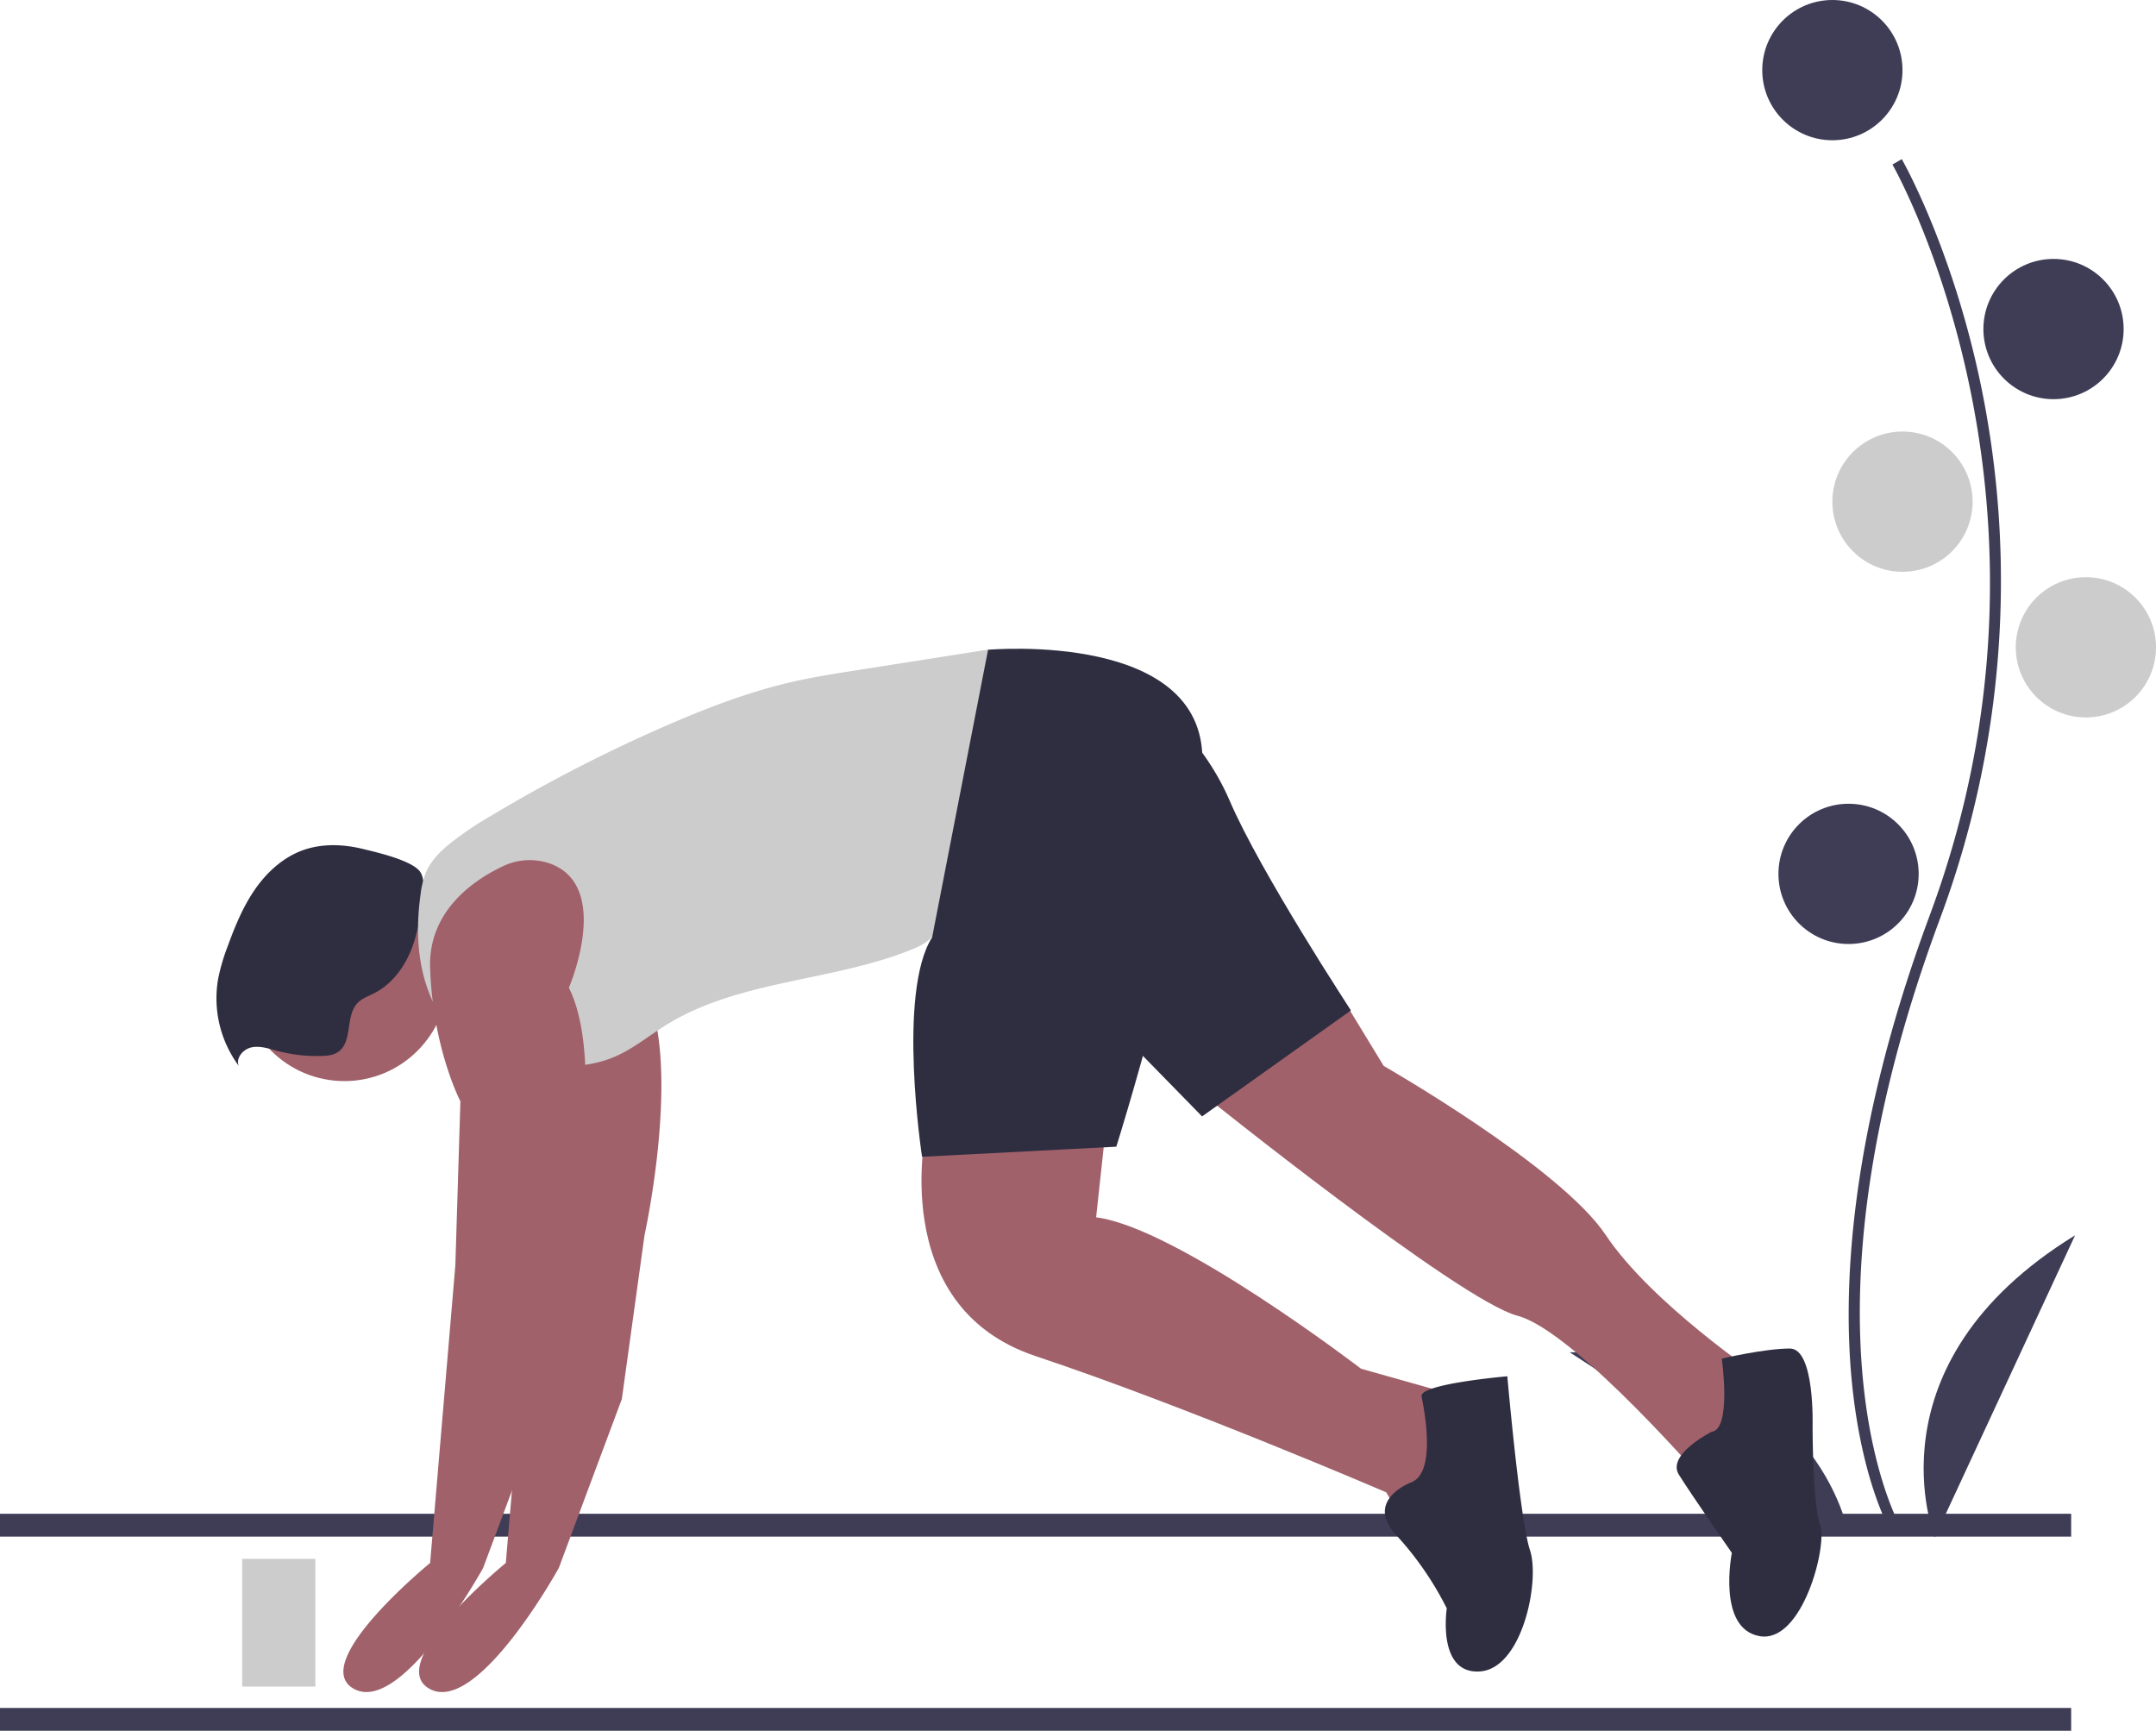 <svg id="aa99ff36-6623-4fd3-8334-3402d1c0f727" data-name="Layer 1" xmlns="http://www.w3.org/2000/svg" width="854.63" height="686" viewBox="0 0 854.63 686"><title>runner_start</title><rect y="600" width="821" height="9.053" fill="#3f3d56"/><rect y="676.947" width="821" height="9.053" fill="#3f3d56"/><path d="M922.863,715.328c-.491-.802-12.06-20.12-16.071-60.234-3.679-36.802-1.313-98.836,30.858-185.367,60.948-163.928-14.046-296.194-14.812-297.512l3.7-2.146c.194.334,19.545,34.057,30.977,87.755a382.846,382.846,0,0,1-15.856,213.394C880.815,634.866,926.049,712.336,926.513,713.1Z" transform="translate(-172.685 -107)" fill="#3f3d56"/><circle cx="726.346" cy="27.795" r="27.795" fill="#3f3d56"/><circle cx="814.007" cy="130.422" r="27.795" fill="#3f3d56"/><circle cx="754.141" cy="198.841" r="27.795" fill="#cccccc"/><circle cx="826.835" cy="256.569" r="27.795" fill="#cccccc"/><circle cx="732.76" cy="346.368" r="27.795" fill="#3f3d56"/><path d="M939.654,716.351s-27.795-68.418,55.59-119.732Z" transform="translate(-172.685 -107)" fill="#3f3d56"/><path d="M905.471,715.11s-12.65-72.757-110.557-72.134Z" transform="translate(-172.685 -107)" fill="#3f3d56"/><circle cx="136.5" cy="387.5" r="41" fill="#a0616a"/><path d="M316.613,443.504c-7.841-1.925-16.272-2.247-23.869.489-7.823,2.818-14.263,8.709-19,15.543s-7.918,14.613-10.767,22.424a78.442,78.442,0,0,0-3.844,13.14,44.992,44.992,0,0,0,8.167,34.325c-1.201-3.166,1.822-6.617,5.138-7.302s6.693.474,9.963,1.352a61.559,61.559,0,0,0,17.68,2.079c2.284-.065,4.679-.295,6.578-1.565,5.952-3.98,2.801-14.264,7.754-19.434,1.767-1.845,4.289-2.708,6.567-3.866,8.2-4.167,13.604-12.575,16.155-21.413,1.599-5.539,5.567-21.449,2.185-26.598C336.264,448.026,321.804,444.779,316.613,443.504Z" transform="translate(-172.685 -107)" fill="#2f2e41"/><path d="M420.751,449.291a24.396,24.396,0,0,0-18.677,1.041c-10.695,5.016-29.608,17.167-28.889,40.168,1,32,12,53,12,53l-2,65-10,118s-49,40-30,50,51-48,51-48l25-67,9-65s15-68,0-98C428.185,498.5,445.513,458.33,420.751,449.291Z" transform="translate(-172.685 -107)" fill="#a0616a"/><path d="M540.185,552.5s-17,72,43,92,139,54,139,54l10,17,23-31-4-24-39-11s-73-56-105-60l4-37Z" transform="translate(-172.685 -107)" fill="#a0616a"/><path d="M699.992,494.717,721.185,529.5s70,40,88,67,61,56,61,56l-19,45s-54-63-77-69-125-88-125-88Z" transform="translate(-172.685 -107)" fill="#a0616a"/><path d="M511.253,372.819c-7.806,1.226-15.618,2.454-23.33,4.174-17.918,3.996-35.148,10.616-51.967,17.975a608.405,608.405,0,0,0-68.447,35.267,132.255,132.255,0,0,0-16.969,11.522c-3.56,2.965-6.911,6.363-8.82,10.584a33.406,33.406,0,0,0-2.33,9.221c-1.55,11.12-1.478,22.594,1.535,33.41s9.124,20.955,18.118,27.674a29.88,29.88,0,0,0,7.841,4.347,45.675,45.675,0,0,0,11.674,1.957c12.617,1.003,25.798,1.923,37.474-2.964,7.42-3.105,13.701-8.355,20.528-12.607,28.913-18.008,65.646-17.242,97.26-29.92,3.073-1.233,6.203-2.67,8.353-5.189a22.578,22.578,0,0,0,3.62-7.188q5.995-16.594,11.991-33.187c2.533-7.01,5.067-14.024,7.193-21.167,2.224-7.472,3.995-15.069,5.766-22.661,1.524-6.533,3.093-13.376,2.507-20.13-.864-9.962-3.166-10.367-12.316-8.925Q536.096,368.928,511.253,372.819Z" transform="translate(-172.685 -107)" fill="#cccccc"/><path d="M390.751,449.291a24.396,24.396,0,0,0-18.677,1.041c-10.695,5.016-29.608,17.167-28.889,40.168,1,32,12,53,12,53l-2,65-10,118s-49,40-30,50,51-48,51-48l25-67,9-65s15-68,0-98C398.185,498.5,415.513,458.33,390.751,449.291Z" transform="translate(-172.685 -107)" fill="#a0616a"/><path d="M564.345,364.544s88.84-8.044,84.84,46.956-34,150-34,150l-77,4s-10-65,4-87Z" transform="translate(-172.685 -107)" fill="#2f2e41"/><path d="M626.185,382.5s22,14,34,42,48,83,48,83l-59,42-44-45Z" transform="translate(-172.685 -107)" fill="#2f2e41"/><path d="M732.185,694.5s-19,7-6,21a126.609,126.609,0,0,1,20,29s-4,26,13,25,24-36,20-48-9-69-9-69-35,3-34,8S742.185,690.5,732.185,694.5Z" transform="translate(-172.685 -107)" fill="#2f2e41"/><path d="M851.185,674.5s-18,9-13,17,21,31,21,31-6,30,11,33,27-36,24-44-3-39-3-39,1-31-9-31-27,4-27,4S859.185,673.5,851.185,674.5Z" transform="translate(-172.685 -107)" fill="#2f2e41"/><rect x="96" y="617.871" width="29" height="50.612" fill="#cccccc"/></svg>